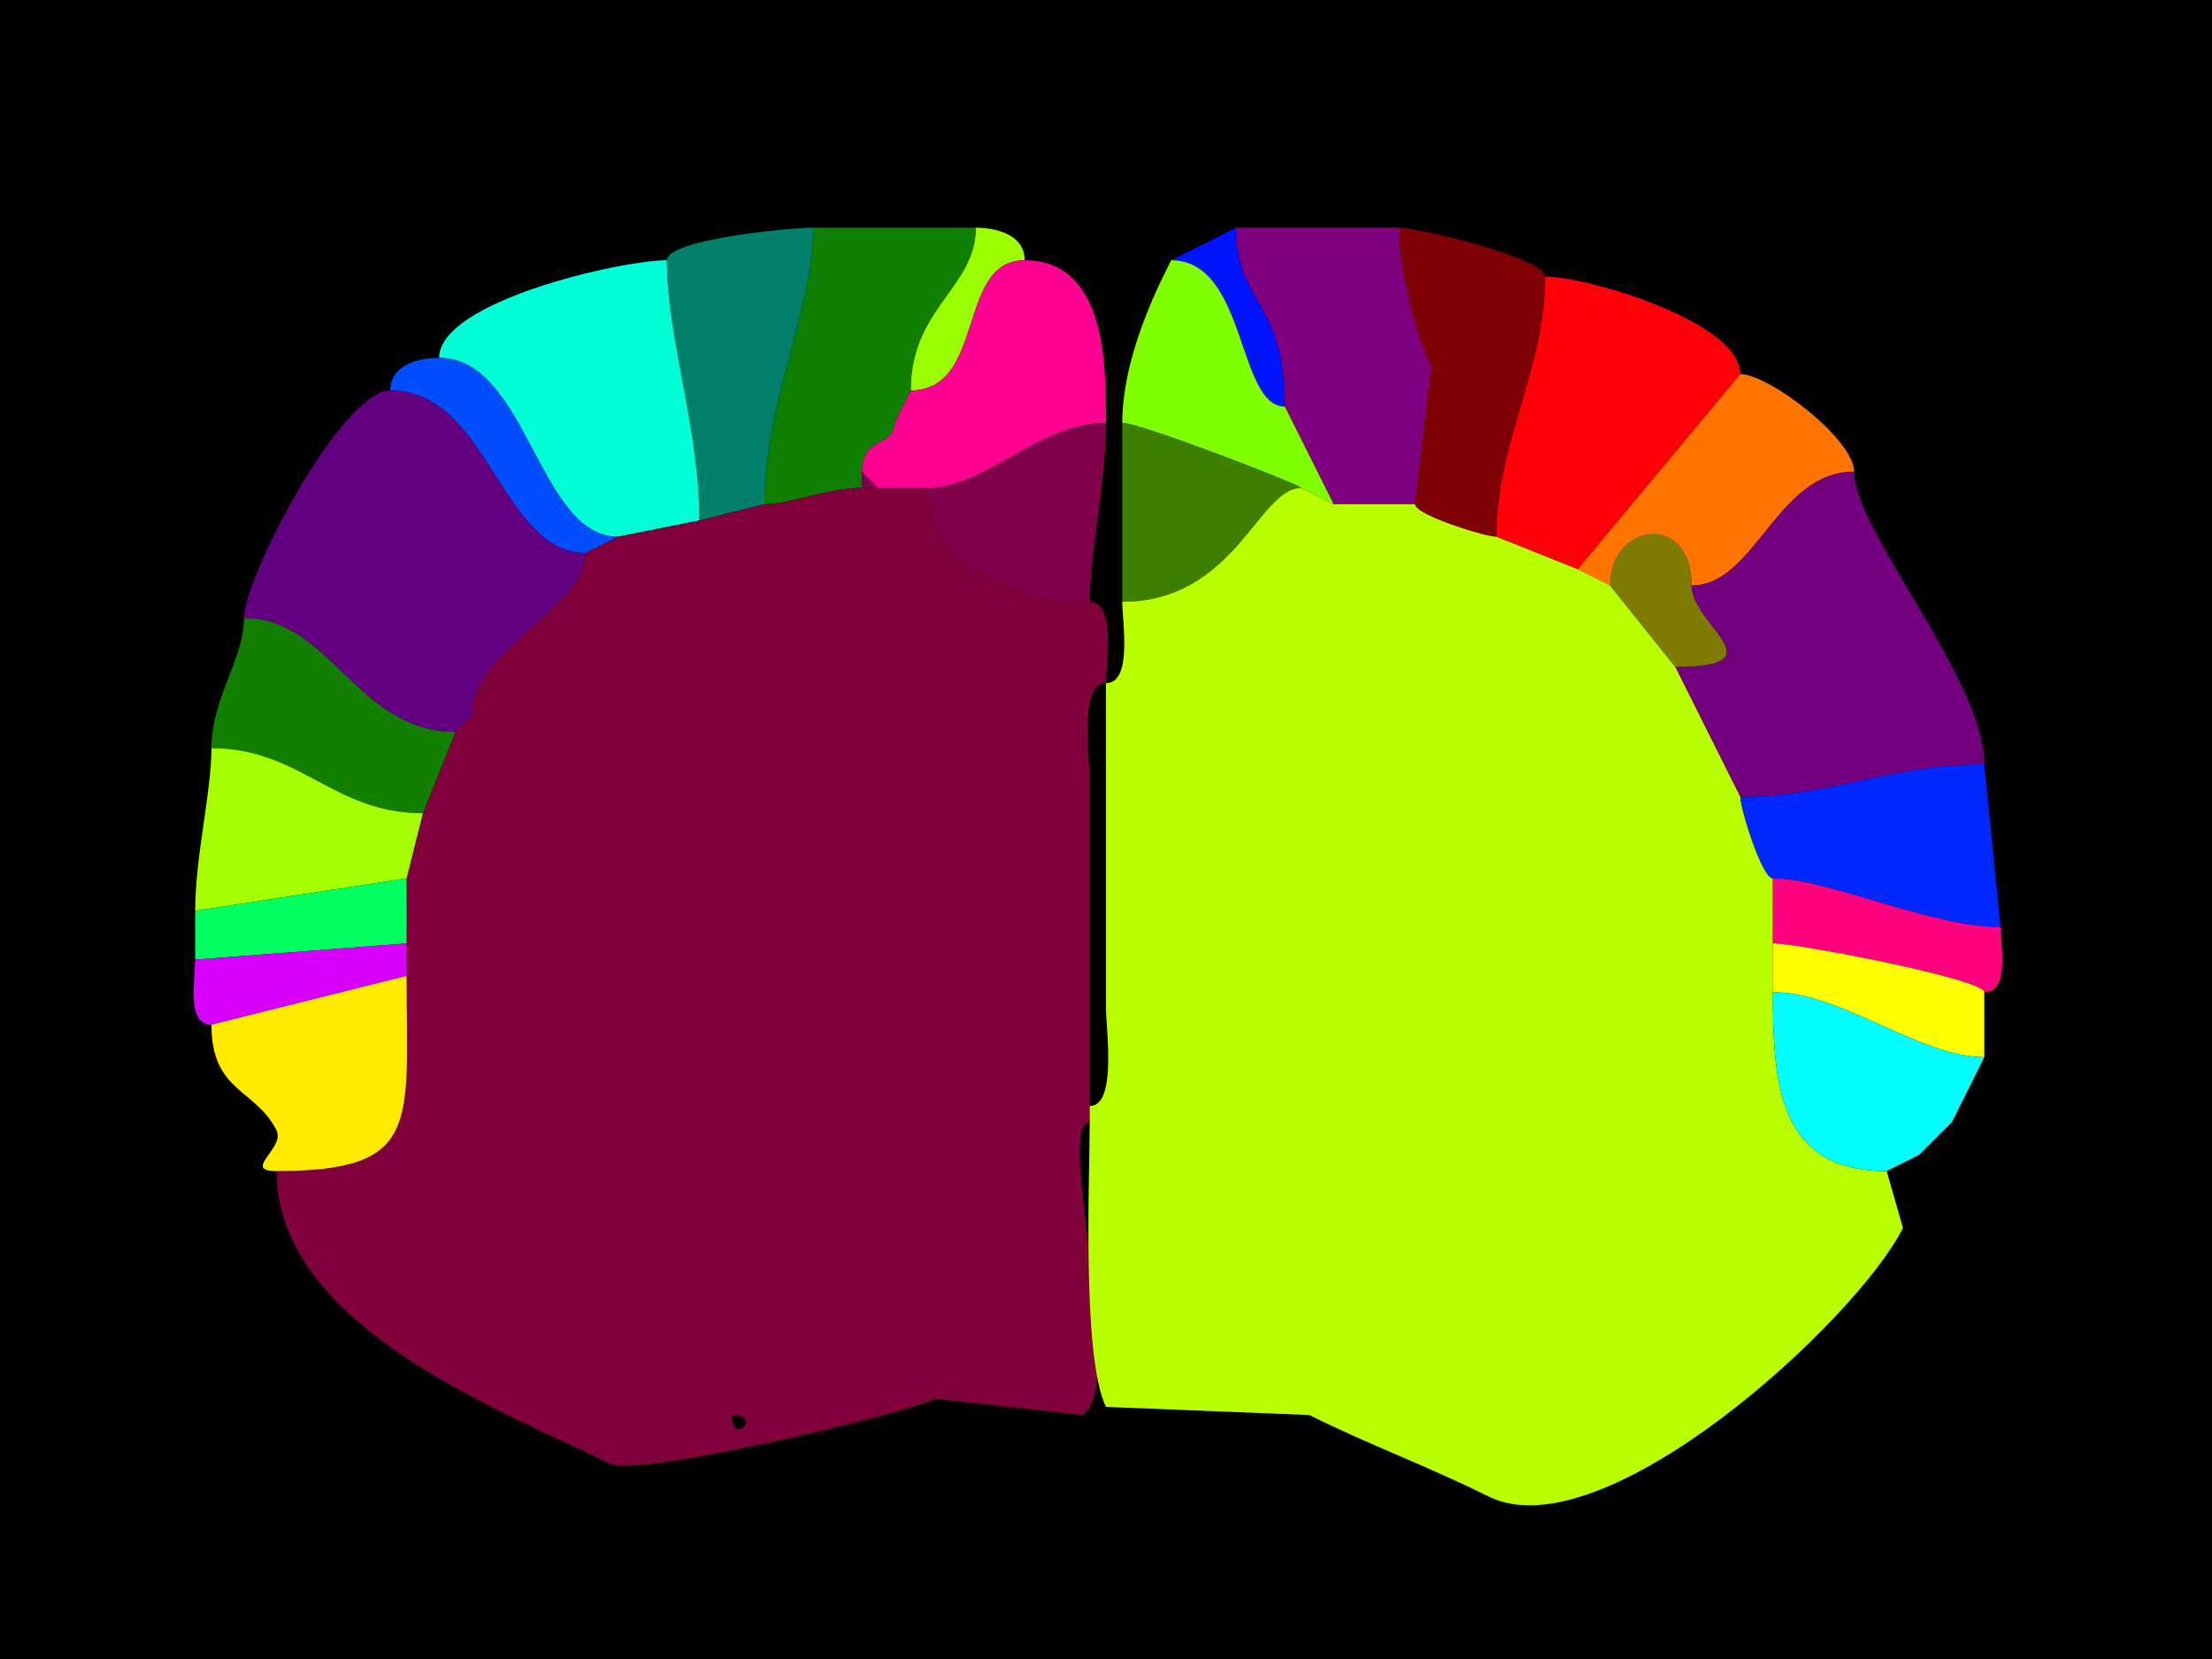 <svg xmlns="http://www.w3.org/2000/svg" xmlns:xlink="http://www.w3.org/1999/xlink" height="102" width="136">
<g>
<rect width="136" height="102" fill="#000000"  stroke-width="0" /> 
<path  fill="#007F6B" stroke-width="0" stroke="#007F6B" d = " M47 31 L43,32 C43,26.294 41,20.819 41,16 41,14.726 48.483,14 50,14 50,19.195 47,24.681 47,31  Z"/>

<path  fill="#0E7F00" stroke-width="0" stroke="#0E7F00" d = " M53 30 C50.876,30 48.564,31 47,31 47,24.681 50,19.195 50,14 50,14 60,14 60,14 60,17.671 56,18.934 56,24 56,24 55,26 55,26 55,27.481 53,26.785 53,29 53,29 53,30 53,30  Z"/>

<path  fill="#9CFF00" stroke-width="0" stroke="#9CFF00" d = " M63 16 C58.797,16 60.624,24 56,24 56,18.934 60,17.671 60,14 61.238,14 63,14.423 63,16  Z"/>

<path  fill="#0013FF" stroke-width="0" stroke="#0013FF" d = " M72 16 C76.666,16 76.062,25 79,25 79,18.335 76,18.764 76,14 76,14 72,16 72,16  Z"/>

<path  fill="#7F007F" stroke-width="0" stroke="#7F007F" d = " M82 31 L87,31 C87,31 88,22.5 88,22.5 86.984,20.469 86,16.253 86,14 86,14 76,14 76,14 76,18.764 79,18.335 79,25 79,25 82,31 82,31  Z"/>

<path  fill="#7F0004" stroke-width="0" stroke="#7F0004" d = " M87 31 C87,31.672 91.329,33 92,33 92,27.177 95,22.745 95,17 95,15.861 87.258,14 86,14 86,16.253 86.984,20.469 88,22.5 88,22.5 87,31 87,31  Z"/>

<path  fill="#00FFD7" stroke-width="0" stroke="#00FFD7" d = " M43 32 L38,33 C33.081,33 32.414,22 27,22 27,18.533 38.169,16 41,16 41,20.819 43,26.294 43,32  Z"/>

<path  fill="#FF0092" stroke-width="0" stroke="#FF0092" d = " M54 30 L57,30 C60.614,30 63.899,26 68,26 68,22.488 68.03,16 63,16 58.797,16 60.624,24 56,24 56,24 55,26 55,26 55,27.481 53,26.785 53,29 53,29 54,30 54,30  Z"/>

<path  fill="#7FFF00" stroke-width="0" stroke="#7FFF00" d = " M80 30 L82,31 C82,31 79,25 79,25 76.062,25 76.666,16 72,16 72,16.135 69,21.287 69,26 70.106,26 80,29.828 80,30  Z"/>

<path  fill="#FF0009" stroke-width="0" stroke="#FF0009" d = " M92 33 L97,35 C97,35 107,23 107,23 107,19.772 97.575,17 95,17 95,22.745 92,27.177 92,33  Z"/>

<path  fill="#004EFF" stroke-width="0" stroke="#004EFF" d = " M38 33 L36,34 C30.819,34 30.014,24 24,24 24,22.423 25.762,22 27,22 32.414,22 33.081,33 38,33  Z"/>

<path  fill="#FF7500" stroke-width="0" stroke="#FF7500" d = " M99 36 C99,32.136 104,31.454 104,36 107.934,36 109.223,29 114,29 114,27.012 108.763,23 107,23 107,23 97,35 97,35 97,35 99,36 99,36  Z"/>

<path  fill="#62007F" stroke-width="0" stroke="#62007F" d = " M29 44 L28,45 C21.952,45 20.318,38 15,38 15,35.486 21.013,24 24,24 30.014,24 30.819,34 36,34 36,37.425 29,39.927 29,44  Z"/>

<path  fill="#9CFF00" stroke-width="0" stroke="#9CFF00" d = " M56 24 L55,26 C55,26 56,24 56,24  Z"/>

<path  fill="#7F0049" stroke-width="0" stroke="#7F0049" d = " M57 30 C57,35.111 62.775,37 67,37 67,34.002 68,29.642 68,26 63.899,26 60.614,30 57,30  Z"/>

<path  fill="#3F7F00" stroke-width="0" stroke="#3F7F00" d = " M80 30 C77.376,30 75.917,37 69,37 69,37 69,26 69,26 70.106,26 80,29.828 80,30  Z"/>

<path  fill="#7F0049" stroke-width="0" stroke="#7F0049" d = " M53 30 L54,30 C54,30 53,29 53,29 53,29 53,30 53,30  Z"/>

<path  fill="#75007F" stroke-width="0" stroke="#75007F" d = " M122 47 C116.161,47 112.458,49 107,49 107,49 103,41 103,41 109.464,41 104,38.425 104,36 107.934,36 109.223,29 114,29 114,32.642 122,41.777 122,47  Z"/>

<path  fill-rule="evenodd" fill="#7F003A" stroke-width="0" stroke="#7F003A" d = " M45 87 C45,88.93 46.93,87 45,87  M67 69 C64.792,69 69.463,85.519 66.5,87 L57.5,86 C55.569,86.966 39.171,90.836 37.5,90 31.093,86.797 17,81.617 17,72 25.963,72 25,69.109 25,60 25,60 25,58 25,58 25,58 25,54 25,54 25,54 26,50 26,50 26,50 28,45 28,45 28,45 29,44 29,44 29,39.927 36,37.425 36,34 36,34 38,33 38,33 38,33 43,32 43,32 43,32 47,31 47,31 48.564,31 50.876,30 53,30 53,30 54,30 54,30 54,30 57,30 57,30 57,35.111 62.775,37 67,37 68.643,37 68,40.766 68,42 66.316,42 67,46.679 67,48 67,48 67,68 67,68 67,68 67,69 67,69  Z"/>

<path  fill="#BAFF00" stroke-width="0" stroke="#BAFF00" d = " M67 69 C67,72.108 66.498,83.496 68,86.5 L80.5,87 C84.093,88.797 87.836,90.168 91.5,92 98.563,95.531 114.156,81.189 117,75.5 L116,72 C109.314,72 109,66.606 109,61 109,61 109,58 109,58 109,58 109,54 109,54 108.328,54 107,49.671 107,49 107,49 103,41 103,41 103,41 99,36 99,36 99,36 97,35 97,35 97,35 92,33 92,33 91.329,33 87,31.672 87,31 87,31 82,31 82,31 82,31 80,30 80,30 77.376,30 75.917,37 69,37 69,38.234 69.643,42 68,42 68,42 68,62 68,62 68,63.321 68.684,68 67,68 67,68 67,69 67,69  Z"/>

<path  fill="#7F7A00" stroke-width="0" stroke="#7F7A00" d = " M104 36 C104,38.425 109.464,41 103,41 103,41 99,36 99,36 99,32.136 104,31.454 104,36  Z"/>

<path  fill="#137F00" stroke-width="0" stroke="#137F00" d = " M13 46 C18.476,46 20.491,50 26,50 26,50 28,45 28,45 21.952,45 20.318,38 15,38 15,40.522 13,42.909 13,46  Z"/>

<path  fill="#137F00" stroke-width="0" stroke="#137F00" d = " M29 44 L28,45 C28,45 29,44 29,44  Z"/>

<path  fill="#A6FF00" stroke-width="0" stroke="#A6FF00" d = " M25 54 L12,56 C12,52.675 13,48.69 13,46 18.476,46 20.491,50 26,50 26,50 25,54 25,54  Z"/>

<path  fill="#0027FF" stroke-width="0" stroke="#0027FF" d = " M109 54 C112.353,54 118.697,57 123,57 123,57 122,47 122,47 116.161,47 112.458,49 107,49 107,49.671 108.328,54 109,54  Z"/>

<path  fill="#00FF61" stroke-width="0" stroke="#00FF61" d = " M25 58 L12,59 C12,59 12,56 12,56 12,56 25,54 25,54 25,54 25,58 25,58  Z"/>

<path  fill="#FF007F" stroke-width="0" stroke="#FF007F" d = " M109 58 C110.551,58 122,60.212 122,61 123.579,61 123,58.145 123,57 118.697,57 112.353,54 109,54 109,54 109,58 109,58  Z"/>

<path  fill="#D700FF" stroke-width="0" stroke="#D700FF" d = " M25 60 L13,63 C11.421,63 12,60.145 12,59 12,59 25,58 25,58 25,58 25,60 25,60  Z"/>

<path  fill="#FFFF00" stroke-width="0" stroke="#FFFF00" d = " M122 61 L122,65 C118.037,65 113.21,61 109,61 109,61 109,58 109,58 110.551,58 122,60.212 122,61  Z"/>

<path  fill="#FFEB00" stroke-width="0" stroke="#FFEB00" d = " M13 63 C13,67.169 15.713,66.926 17,69.5 17.546,70.591 14.849,72 17,72 25.963,72 25,69.109 25,60 25,60 13,63 13,63  Z"/>

<path  fill="#00FFFF" stroke-width="0" stroke="#00FFFF" d = " M118 71 L116,72 C109.314,72 109,66.606 109,61 113.21,61 118.037,65 122,65 122,65 120,69 120,69 120,69 119,70 119,70 119,70 118,71 118,71  Z"/>

<path  fill="#BAFF00" stroke-width="0" stroke="#BAFF00" d = " M120 69 L119,70 C119,70 120,69 120,69  Z"/>

<path  fill="#BAFF00" stroke-width="0" stroke="#BAFF00" d = " M119 70 L118,71 C118,71 119,70 119,70  Z"/>

</g>
</svg>
